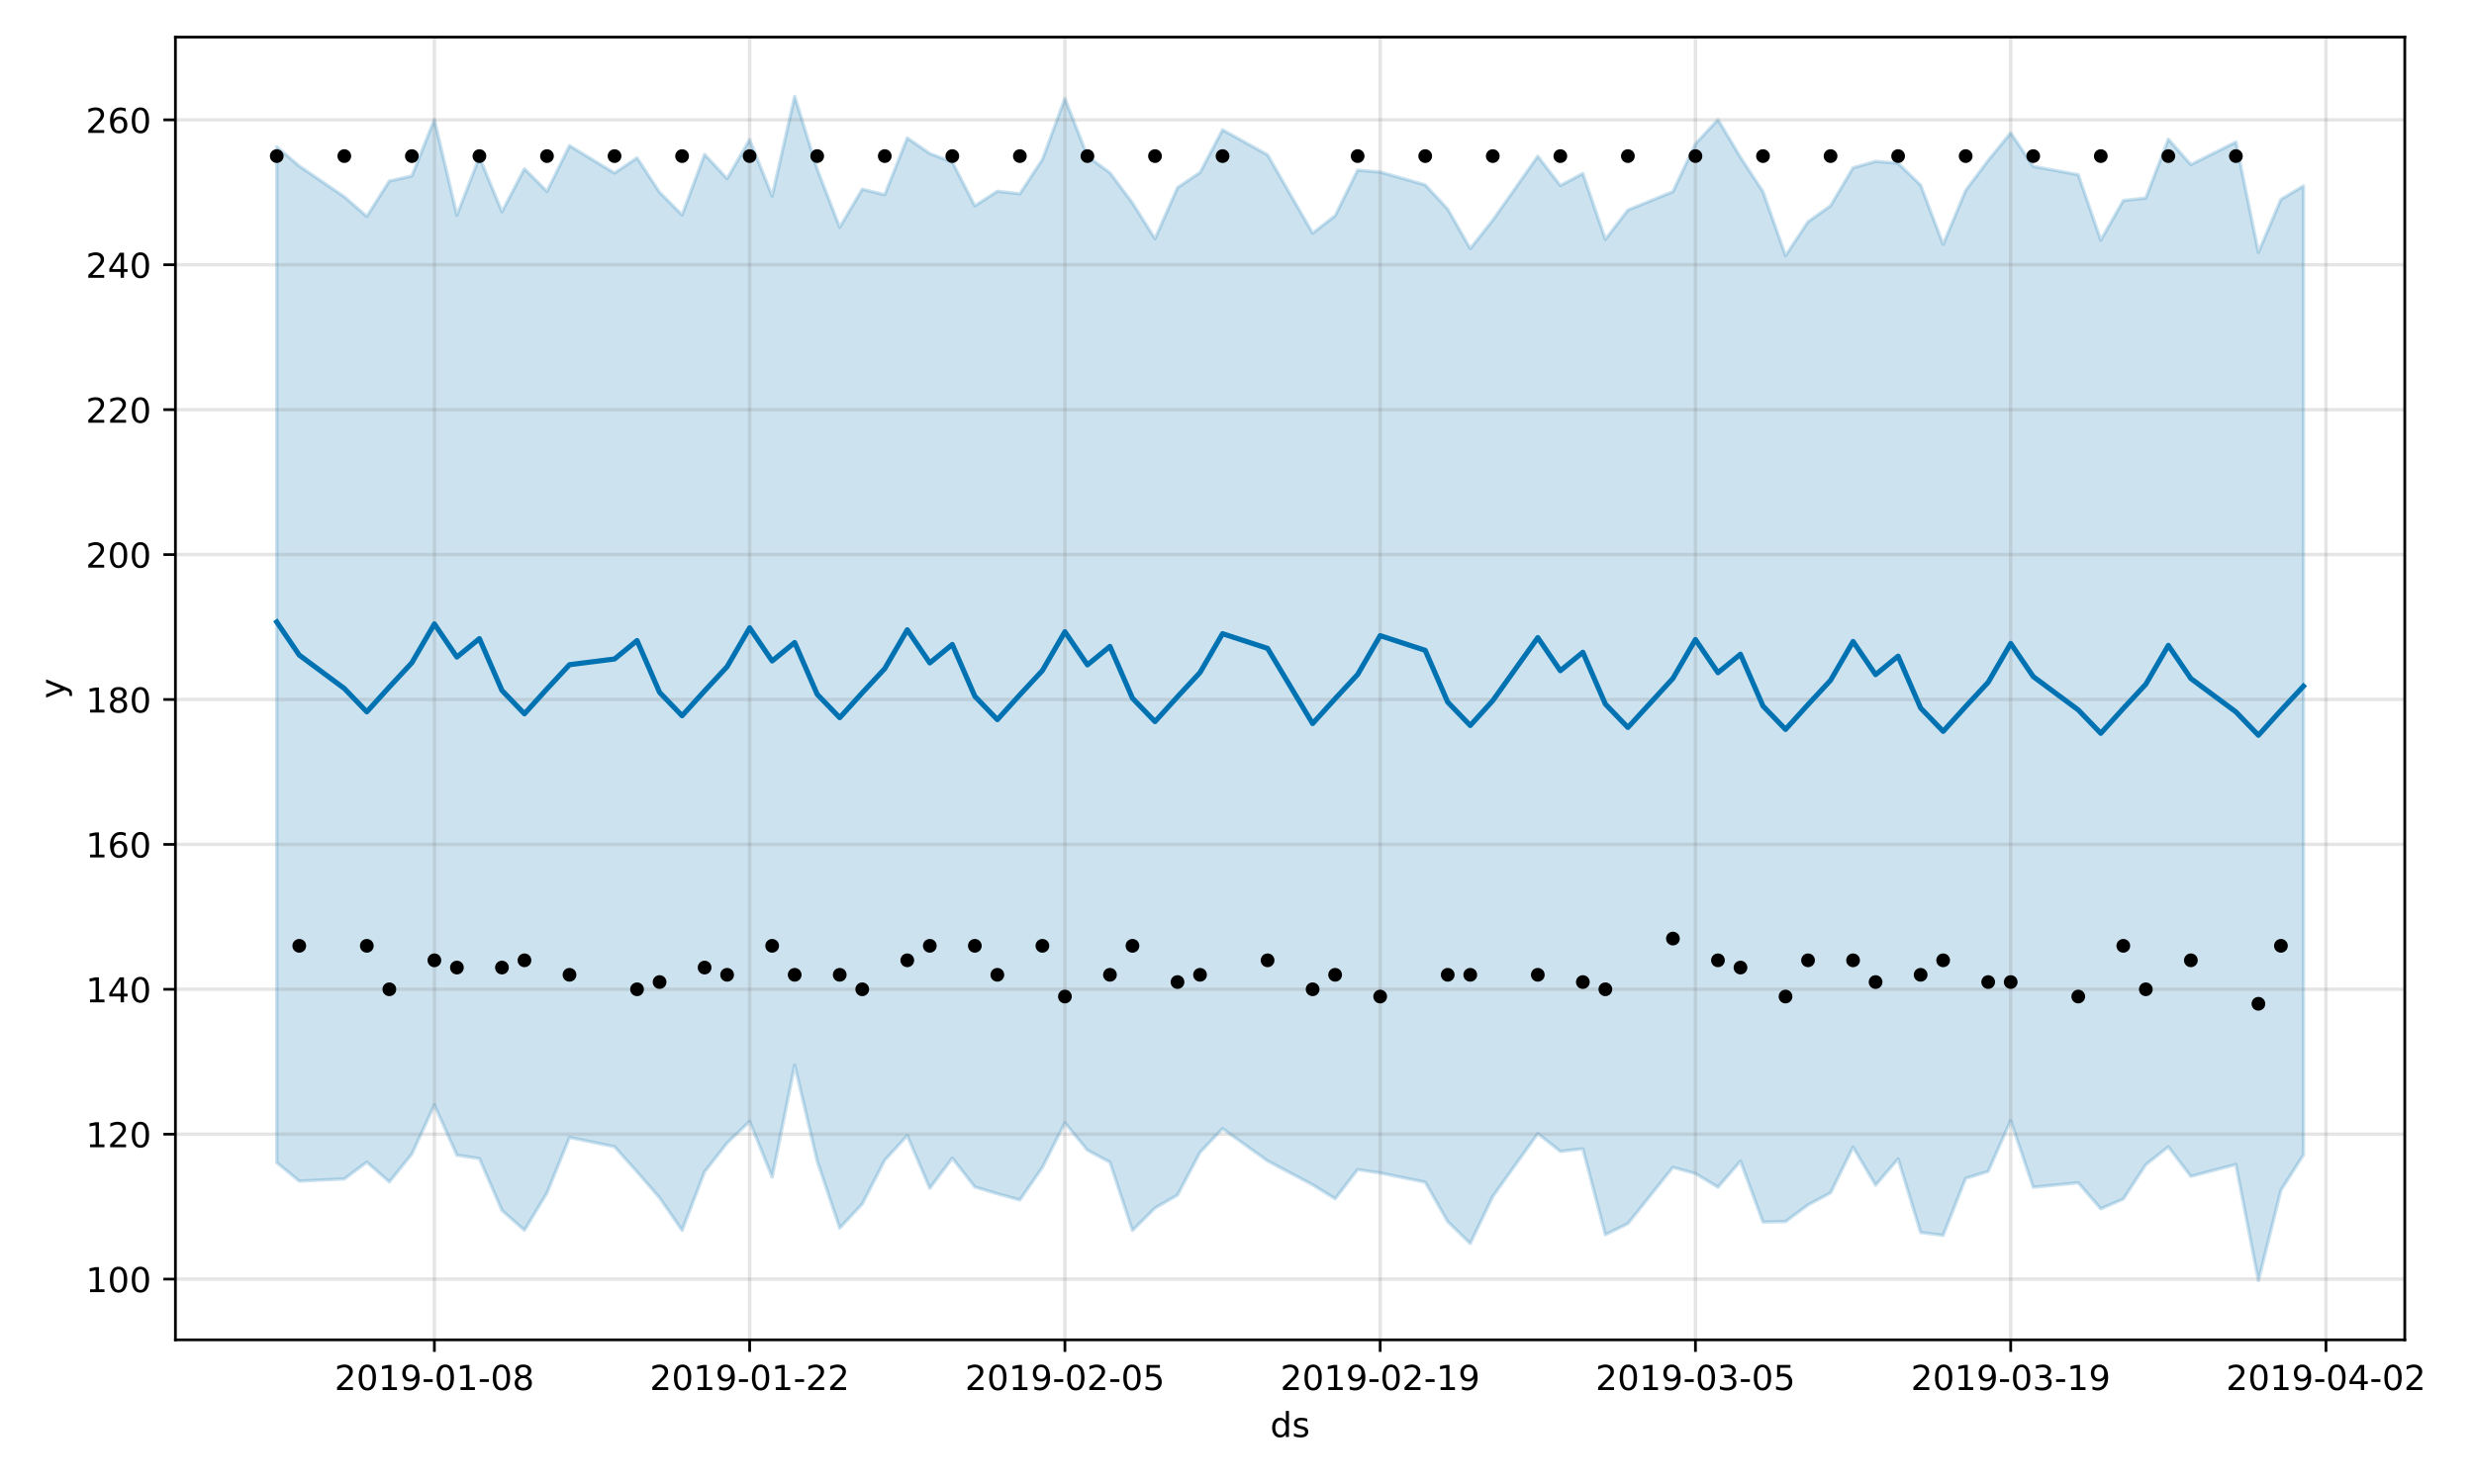 <?xml version="1.0" encoding="utf-8" standalone="no"?>
<!DOCTYPE svg PUBLIC "-//W3C//DTD SVG 1.1//EN"
  "http://www.w3.org/Graphics/SVG/1.1/DTD/svg11.dtd">
<!-- Created with matplotlib (https://matplotlib.org/) -->
<svg height="432pt" version="1.1" viewBox="0 0 720 432" width="720pt" xmlns="http://www.w3.org/2000/svg" xmlns:xlink="http://www.w3.org/1999/xlink">
 <defs>
  <style type="text/css">
*{stroke-linecap:butt;stroke-linejoin:round;}
  </style>
 </defs>
 <g id="figure_1">
  <g id="patch_1">
   <path d="M 0 432 
L 720 432 
L 720 0 
L 0 0 
z
" style="fill:#ffffff;"/>
  </g>
  <g id="axes_1">
   <g id="patch_2">
    <path d="M 51.05 390.04 
L 699.857 390.04 
L 699.857 10.8 
L 51.05 10.8 
z
" style="fill:#ffffff;"/>
   </g>
   <g id="PolyCollection_1">
    <defs>
     <path d="M 80.541 -389.247 
L 80.541 -93.564 
L 87.095 -88.177 
L 100.202 -88.804 
L 106.756 -93.692 
L 113.309 -87.937 
L 119.863 -96.066 
L 126.417 -110.345 
L 132.97 -95.726 
L 139.524 -94.747 
L 146.077 -79.639 
L 152.631 -73.858 
L 159.185 -84.731 
L 165.738 -100.873 
L 178.845 -98.192 
L 185.399 -90.875 
L 191.953 -83.328 
L 198.506 -73.834 
L 205.06 -90.878 
L 211.613 -99.274 
L 218.167 -105.555 
L 224.721 -89.355 
L 231.274 -121.926 
L 237.828 -94.017 
L 244.381 -74.504 
L 250.935 -81.514 
L 257.489 -94.276 
L 264.042 -101.405 
L 270.596 -86.082 
L 277.15 -94.863 
L 283.703 -86.465 
L 290.257 -84.495 
L 296.81 -82.686 
L 303.364 -92.148 
L 309.918 -105.136 
L 316.471 -97.184 
L 323.025 -93.666 
L 329.578 -73.807 
L 336.132 -80.34 
L 342.686 -84.106 
L 349.239 -96.53 
L 355.793 -103.433 
L 368.9 -94.052 
L 382.007 -87.108 
L 388.561 -83.037 
L 395.114 -91.534 
L 401.668 -90.541 
L 414.775 -87.858 
L 421.329 -76.374 
L 427.883 -70.014 
L 434.436 -83.692 
L 447.543 -102.005 
L 454.097 -96.827 
L 460.651 -97.569 
L 467.204 -72.59 
L 473.758 -75.789 
L 486.865 -92.187 
L 493.419 -90.362 
L 499.972 -86.406 
L 506.526 -93.987 
L 513.079 -76.247 
L 519.633 -76.392 
L 526.187 -81.262 
L 532.74 -84.746 
L 539.294 -98.051 
L 545.847 -86.993 
L 552.401 -94.643 
L 558.955 -73.221 
L 565.508 -72.385 
L 572.062 -88.982 
L 578.616 -91 
L 585.169 -105.803 
L 591.723 -86.394 
L 604.83 -87.686 
L 611.384 -80.106 
L 617.937 -82.962 
L 624.491 -92.96 
L 631.044 -98.154 
L 637.598 -89.556 
L 650.705 -93.007 
L 657.259 -59.198 
L 663.812 -85.529 
L 670.366 -95.809 
L 670.366 -377.872 
L 670.366 -377.872 
L 663.812 -373.946 
L 657.259 -358.529 
L 650.705 -390.646 
L 637.598 -384.073 
L 631.044 -391.492 
L 624.491 -374.352 
L 617.937 -373.625 
L 611.384 -362.093 
L 604.83 -381.144 
L 591.723 -383.564 
L 585.169 -393.308 
L 578.616 -385.312 
L 572.062 -376.557 
L 565.508 -360.857 
L 558.955 -378.102 
L 552.401 -384.485 
L 545.847 -385.02 
L 539.294 -383.152 
L 532.74 -372.103 
L 526.187 -367.43 
L 519.633 -357.583 
L 513.079 -376.199 
L 506.526 -386.206 
L 499.972 -397.186 
L 493.419 -390.11 
L 486.865 -376.205 
L 473.758 -370.846 
L 467.204 -362.327 
L 460.651 -381.489 
L 454.097 -377.978 
L 447.543 -386.514 
L 434.436 -367.897 
L 427.883 -359.628 
L 421.329 -371.116 
L 414.775 -378.182 
L 401.668 -381.916 
L 395.114 -382.462 
L 388.561 -369.207 
L 382.007 -364.125 
L 368.9 -386.927 
L 355.793 -394.198 
L 349.239 -381.78 
L 342.686 -377.382 
L 336.132 -362.503 
L 329.578 -372.929 
L 323.025 -381.682 
L 316.471 -386.524 
L 309.918 -403.329 
L 303.364 -385.564 
L 296.81 -375.592 
L 290.257 -376.328 
L 283.703 -372.083 
L 277.15 -384.82 
L 270.596 -387.303 
L 264.042 -391.828 
L 257.489 -375.326 
L 250.935 -376.914 
L 244.381 -365.831 
L 237.828 -382.742 
L 231.274 -403.962 
L 224.721 -374.931 
L 218.167 -391.364 
L 211.613 -379.996 
L 205.06 -387.046 
L 198.506 -369.43 
L 191.953 -376.022 
L 185.399 -386.036 
L 178.845 -381.613 
L 165.738 -389.581 
L 159.185 -376.271 
L 152.631 -382.853 
L 146.077 -370.367 
L 139.524 -386.263 
L 132.97 -369.338 
L 126.417 -397.174 
L 119.863 -380.778 
L 113.309 -379.298 
L 106.756 -368.992 
L 100.202 -374.716 
L 87.095 -383.665 
L 80.541 -389.247 
z
" id="me1de14745b" style="stroke:#0072b2;stroke-opacity:0.2;"/>
    </defs>
    <g clip-path="url(#p69daf2f70e)">
     <use style="fill:#0072b2;fill-opacity:0.2;stroke:#0072b2;stroke-opacity:0.2;" x="0" xlink:href="#me1de14745b" y="432"/>
    </g>
   </g>
   <g id="matplotlib.axis_1">
    <g id="xtick_1">
     <g id="line2d_1">
      <path clip-path="url(#p69daf2f70e)" d="M 126.417 390.04 
L 126.417 10.8 
" style="fill:none;stroke:#808080;stroke-linecap:square;stroke-opacity:0.2;"/>
     </g>
     <g id="line2d_2">
      <defs>
       <path d="M 0 0 
L 0 3.5 
" id="mc22a525aed" style="stroke:#000000;stroke-width:0.8;"/>
      </defs>
      <g>
       <use style="stroke:#000000;stroke-width:0.8;" x="126.417" xlink:href="#mc22a525aed" y="390.04"/>
      </g>
     </g>
     <g id="text_1">
      <!-- 2019-01-08 -->
      <defs>
       <path d="M 19.188 8.297 
L 53.609 8.297 
L 53.609 0 
L 7.328 0 
L 7.328 8.297 
Q 12.938 14.109 22.625 23.891 
Q 32.328 33.688 34.812 36.531 
Q 39.547 41.844 41.422 45.531 
Q 43.312 49.219 43.312 52.781 
Q 43.312 58.594 39.234 62.25 
Q 35.156 65.922 28.609 65.922 
Q 23.969 65.922 18.812 64.312 
Q 13.672 62.703 7.812 59.422 
L 7.812 69.391 
Q 13.766 71.781 18.938 73 
Q 24.125 74.219 28.422 74.219 
Q 39.75 74.219 46.484 68.547 
Q 53.219 62.891 53.219 53.422 
Q 53.219 48.922 51.531 44.891 
Q 49.859 40.875 45.406 35.406 
Q 44.188 33.984 37.641 27.219 
Q 31.109 20.453 19.188 8.297 
z
" id="DejaVuSans-50"/>
       <path d="M 31.781 66.406 
Q 24.172 66.406 20.328 58.906 
Q 16.5 51.422 16.5 36.375 
Q 16.5 21.391 20.328 13.891 
Q 24.172 6.391 31.781 6.391 
Q 39.453 6.391 43.281 13.891 
Q 47.125 21.391 47.125 36.375 
Q 47.125 51.422 43.281 58.906 
Q 39.453 66.406 31.781 66.406 
z
M 31.781 74.219 
Q 44.047 74.219 50.516 64.516 
Q 56.984 54.828 56.984 36.375 
Q 56.984 17.969 50.516 8.266 
Q 44.047 -1.422 31.781 -1.422 
Q 19.531 -1.422 13.062 8.266 
Q 6.594 17.969 6.594 36.375 
Q 6.594 54.828 13.062 64.516 
Q 19.531 74.219 31.781 74.219 
z
" id="DejaVuSans-48"/>
       <path d="M 12.406 8.297 
L 28.516 8.297 
L 28.516 63.922 
L 10.984 60.406 
L 10.984 69.391 
L 28.422 72.906 
L 38.281 72.906 
L 38.281 8.297 
L 54.391 8.297 
L 54.391 0 
L 12.406 0 
z
" id="DejaVuSans-49"/>
       <path d="M 10.984 1.516 
L 10.984 10.5 
Q 14.703 8.734 18.5 7.812 
Q 22.312 6.891 25.984 6.891 
Q 35.75 6.891 40.891 13.453 
Q 46.047 20.016 46.781 33.406 
Q 43.953 29.203 39.594 26.953 
Q 35.25 24.703 29.984 24.703 
Q 19.047 24.703 12.672 31.312 
Q 6.297 37.938 6.297 49.422 
Q 6.297 60.641 12.938 67.422 
Q 19.578 74.219 30.609 74.219 
Q 43.266 74.219 49.922 64.516 
Q 56.594 54.828 56.594 36.375 
Q 56.594 19.141 48.406 8.859 
Q 40.234 -1.422 26.422 -1.422 
Q 22.703 -1.422 18.891 -0.688 
Q 15.094 0.047 10.984 1.516 
z
M 30.609 32.422 
Q 37.25 32.422 41.125 36.953 
Q 45.016 41.5 45.016 49.422 
Q 45.016 57.281 41.125 61.844 
Q 37.25 66.406 30.609 66.406 
Q 23.969 66.406 20.094 61.844 
Q 16.219 57.281 16.219 49.422 
Q 16.219 41.5 20.094 36.953 
Q 23.969 32.422 30.609 32.422 
z
" id="DejaVuSans-57"/>
       <path d="M 4.891 31.391 
L 31.203 31.391 
L 31.203 23.391 
L 4.891 23.391 
z
" id="DejaVuSans-45"/>
       <path d="M 31.781 34.625 
Q 24.75 34.625 20.719 30.859 
Q 16.703 27.094 16.703 20.516 
Q 16.703 13.922 20.719 10.156 
Q 24.75 6.391 31.781 6.391 
Q 38.812 6.391 42.859 10.172 
Q 46.922 13.969 46.922 20.516 
Q 46.922 27.094 42.891 30.859 
Q 38.875 34.625 31.781 34.625 
z
M 21.922 38.812 
Q 15.578 40.375 12.031 44.719 
Q 8.5 49.078 8.5 55.328 
Q 8.5 64.062 14.719 69.141 
Q 20.953 74.219 31.781 74.219 
Q 42.672 74.219 48.875 69.141 
Q 55.078 64.062 55.078 55.328 
Q 55.078 49.078 51.531 44.719 
Q 48 40.375 41.703 38.812 
Q 48.828 37.156 52.797 32.312 
Q 56.781 27.484 56.781 20.516 
Q 56.781 9.906 50.312 4.234 
Q 43.844 -1.422 31.781 -1.422 
Q 19.734 -1.422 13.25 4.234 
Q 6.781 9.906 6.781 20.516 
Q 6.781 27.484 10.781 32.312 
Q 14.797 37.156 21.922 38.812 
z
M 18.312 54.391 
Q 18.312 48.734 21.844 45.562 
Q 25.391 42.391 31.781 42.391 
Q 38.141 42.391 41.719 45.562 
Q 45.312 48.734 45.312 54.391 
Q 45.312 60.062 41.719 63.234 
Q 38.141 66.406 31.781 66.406 
Q 25.391 66.406 21.844 63.234 
Q 18.312 60.062 18.312 54.391 
z
" id="DejaVuSans-56"/>
      </defs>
      <g transform="translate(97.359 404.638)scale(0.1 -0.1)">
       <use xlink:href="#DejaVuSans-50"/>
       <use x="63.623" xlink:href="#DejaVuSans-48"/>
       <use x="127.246" xlink:href="#DejaVuSans-49"/>
       <use x="190.869" xlink:href="#DejaVuSans-57"/>
       <use x="254.492" xlink:href="#DejaVuSans-45"/>
       <use x="290.576" xlink:href="#DejaVuSans-48"/>
       <use x="354.199" xlink:href="#DejaVuSans-49"/>
       <use x="417.822" xlink:href="#DejaVuSans-45"/>
       <use x="453.906" xlink:href="#DejaVuSans-48"/>
       <use x="517.529" xlink:href="#DejaVuSans-56"/>
      </g>
     </g>
    </g>
    <g id="xtick_2">
     <g id="line2d_3">
      <path clip-path="url(#p69daf2f70e)" d="M 218.167 390.04 
L 218.167 10.8 
" style="fill:none;stroke:#808080;stroke-linecap:square;stroke-opacity:0.2;"/>
     </g>
     <g id="line2d_4">
      <g>
       <use style="stroke:#000000;stroke-width:0.8;" x="218.167" xlink:href="#mc22a525aed" y="390.04"/>
      </g>
     </g>
     <g id="text_2">
      <!-- 2019-01-22 -->
      <g transform="translate(189.109 404.638)scale(0.1 -0.1)">
       <use xlink:href="#DejaVuSans-50"/>
       <use x="63.623" xlink:href="#DejaVuSans-48"/>
       <use x="127.246" xlink:href="#DejaVuSans-49"/>
       <use x="190.869" xlink:href="#DejaVuSans-57"/>
       <use x="254.492" xlink:href="#DejaVuSans-45"/>
       <use x="290.576" xlink:href="#DejaVuSans-48"/>
       <use x="354.199" xlink:href="#DejaVuSans-49"/>
       <use x="417.822" xlink:href="#DejaVuSans-45"/>
       <use x="453.906" xlink:href="#DejaVuSans-50"/>
       <use x="517.529" xlink:href="#DejaVuSans-50"/>
      </g>
     </g>
    </g>
    <g id="xtick_3">
     <g id="line2d_5">
      <path clip-path="url(#p69daf2f70e)" d="M 309.918 390.04 
L 309.918 10.8 
" style="fill:none;stroke:#808080;stroke-linecap:square;stroke-opacity:0.2;"/>
     </g>
     <g id="line2d_6">
      <g>
       <use style="stroke:#000000;stroke-width:0.8;" x="309.918" xlink:href="#mc22a525aed" y="390.04"/>
      </g>
     </g>
     <g id="text_3">
      <!-- 2019-02-05 -->
      <defs>
       <path d="M 10.797 72.906 
L 49.516 72.906 
L 49.516 64.594 
L 19.828 64.594 
L 19.828 46.734 
Q 21.969 47.469 24.109 47.828 
Q 26.266 48.188 28.422 48.188 
Q 40.625 48.188 47.75 41.5 
Q 54.891 34.812 54.891 23.391 
Q 54.891 11.625 47.562 5.094 
Q 40.234 -1.422 26.906 -1.422 
Q 22.312 -1.422 17.547 -0.641 
Q 12.797 0.141 7.719 1.703 
L 7.719 11.625 
Q 12.109 9.234 16.797 8.062 
Q 21.484 6.891 26.703 6.891 
Q 35.156 6.891 40.078 11.328 
Q 45.016 15.766 45.016 23.391 
Q 45.016 31 40.078 35.438 
Q 35.156 39.891 26.703 39.891 
Q 22.75 39.891 18.812 39.016 
Q 14.891 38.141 10.797 36.281 
z
" id="DejaVuSans-53"/>
      </defs>
      <g transform="translate(280.86 404.638)scale(0.1 -0.1)">
       <use xlink:href="#DejaVuSans-50"/>
       <use x="63.623" xlink:href="#DejaVuSans-48"/>
       <use x="127.246" xlink:href="#DejaVuSans-49"/>
       <use x="190.869" xlink:href="#DejaVuSans-57"/>
       <use x="254.492" xlink:href="#DejaVuSans-45"/>
       <use x="290.576" xlink:href="#DejaVuSans-48"/>
       <use x="354.199" xlink:href="#DejaVuSans-50"/>
       <use x="417.822" xlink:href="#DejaVuSans-45"/>
       <use x="453.906" xlink:href="#DejaVuSans-48"/>
       <use x="517.529" xlink:href="#DejaVuSans-53"/>
      </g>
     </g>
    </g>
    <g id="xtick_4">
     <g id="line2d_7">
      <path clip-path="url(#p69daf2f70e)" d="M 401.668 390.04 
L 401.668 10.8 
" style="fill:none;stroke:#808080;stroke-linecap:square;stroke-opacity:0.2;"/>
     </g>
     <g id="line2d_8">
      <g>
       <use style="stroke:#000000;stroke-width:0.8;" x="401.668" xlink:href="#mc22a525aed" y="390.04"/>
      </g>
     </g>
     <g id="text_4">
      <!-- 2019-02-19 -->
      <g transform="translate(372.61 404.638)scale(0.1 -0.1)">
       <use xlink:href="#DejaVuSans-50"/>
       <use x="63.623" xlink:href="#DejaVuSans-48"/>
       <use x="127.246" xlink:href="#DejaVuSans-49"/>
       <use x="190.869" xlink:href="#DejaVuSans-57"/>
       <use x="254.492" xlink:href="#DejaVuSans-45"/>
       <use x="290.576" xlink:href="#DejaVuSans-48"/>
       <use x="354.199" xlink:href="#DejaVuSans-50"/>
       <use x="417.822" xlink:href="#DejaVuSans-45"/>
       <use x="453.906" xlink:href="#DejaVuSans-49"/>
       <use x="517.529" xlink:href="#DejaVuSans-57"/>
      </g>
     </g>
    </g>
    <g id="xtick_5">
     <g id="line2d_9">
      <path clip-path="url(#p69daf2f70e)" d="M 493.419 390.04 
L 493.419 10.8 
" style="fill:none;stroke:#808080;stroke-linecap:square;stroke-opacity:0.2;"/>
     </g>
     <g id="line2d_10">
      <g>
       <use style="stroke:#000000;stroke-width:0.8;" x="493.419" xlink:href="#mc22a525aed" y="390.04"/>
      </g>
     </g>
     <g id="text_5">
      <!-- 2019-03-05 -->
      <defs>
       <path d="M 40.578 39.312 
Q 47.656 37.797 51.625 33 
Q 55.609 28.219 55.609 21.188 
Q 55.609 10.406 48.188 4.484 
Q 40.766 -1.422 27.094 -1.422 
Q 22.516 -1.422 17.656 -0.516 
Q 12.797 0.391 7.625 2.203 
L 7.625 11.719 
Q 11.719 9.328 16.594 8.109 
Q 21.484 6.891 26.812 6.891 
Q 36.078 6.891 40.938 10.547 
Q 45.797 14.203 45.797 21.188 
Q 45.797 27.641 41.281 31.266 
Q 36.766 34.906 28.719 34.906 
L 20.219 34.906 
L 20.219 43.016 
L 29.109 43.016 
Q 36.375 43.016 40.234 45.922 
Q 44.094 48.828 44.094 54.297 
Q 44.094 59.906 40.109 62.906 
Q 36.141 65.922 28.719 65.922 
Q 24.656 65.922 20.016 65.031 
Q 15.375 64.156 9.812 62.312 
L 9.812 71.094 
Q 15.438 72.656 20.344 73.438 
Q 25.25 74.219 29.594 74.219 
Q 40.828 74.219 47.359 69.109 
Q 53.906 64.016 53.906 55.328 
Q 53.906 49.266 50.438 45.094 
Q 46.969 40.922 40.578 39.312 
z
" id="DejaVuSans-51"/>
      </defs>
      <g transform="translate(464.361 404.638)scale(0.1 -0.1)">
       <use xlink:href="#DejaVuSans-50"/>
       <use x="63.623" xlink:href="#DejaVuSans-48"/>
       <use x="127.246" xlink:href="#DejaVuSans-49"/>
       <use x="190.869" xlink:href="#DejaVuSans-57"/>
       <use x="254.492" xlink:href="#DejaVuSans-45"/>
       <use x="290.576" xlink:href="#DejaVuSans-48"/>
       <use x="354.199" xlink:href="#DejaVuSans-51"/>
       <use x="417.822" xlink:href="#DejaVuSans-45"/>
       <use x="453.906" xlink:href="#DejaVuSans-48"/>
       <use x="517.529" xlink:href="#DejaVuSans-53"/>
      </g>
     </g>
    </g>
    <g id="xtick_6">
     <g id="line2d_11">
      <path clip-path="url(#p69daf2f70e)" d="M 585.169 390.04 
L 585.169 10.8 
" style="fill:none;stroke:#808080;stroke-linecap:square;stroke-opacity:0.2;"/>
     </g>
     <g id="line2d_12">
      <g>
       <use style="stroke:#000000;stroke-width:0.8;" x="585.169" xlink:href="#mc22a525aed" y="390.04"/>
      </g>
     </g>
     <g id="text_6">
      <!-- 2019-03-19 -->
      <g transform="translate(556.111 404.638)scale(0.1 -0.1)">
       <use xlink:href="#DejaVuSans-50"/>
       <use x="63.623" xlink:href="#DejaVuSans-48"/>
       <use x="127.246" xlink:href="#DejaVuSans-49"/>
       <use x="190.869" xlink:href="#DejaVuSans-57"/>
       <use x="254.492" xlink:href="#DejaVuSans-45"/>
       <use x="290.576" xlink:href="#DejaVuSans-48"/>
       <use x="354.199" xlink:href="#DejaVuSans-51"/>
       <use x="417.822" xlink:href="#DejaVuSans-45"/>
       <use x="453.906" xlink:href="#DejaVuSans-49"/>
       <use x="517.529" xlink:href="#DejaVuSans-57"/>
      </g>
     </g>
    </g>
    <g id="xtick_7">
     <g id="line2d_13">
      <path clip-path="url(#p69daf2f70e)" d="M 676.92 390.04 
L 676.92 10.8 
" style="fill:none;stroke:#808080;stroke-linecap:square;stroke-opacity:0.2;"/>
     </g>
     <g id="line2d_14">
      <g>
       <use style="stroke:#000000;stroke-width:0.8;" x="676.92" xlink:href="#mc22a525aed" y="390.04"/>
      </g>
     </g>
     <g id="text_7">
      <!-- 2019-04-02 -->
      <defs>
       <path d="M 37.797 64.312 
L 12.891 25.391 
L 37.797 25.391 
z
M 35.203 72.906 
L 47.609 72.906 
L 47.609 25.391 
L 58.016 25.391 
L 58.016 17.188 
L 47.609 17.188 
L 47.609 0 
L 37.797 0 
L 37.797 17.188 
L 4.891 17.188 
L 4.891 26.703 
z
" id="DejaVuSans-52"/>
      </defs>
      <g transform="translate(647.862 404.638)scale(0.1 -0.1)">
       <use xlink:href="#DejaVuSans-50"/>
       <use x="63.623" xlink:href="#DejaVuSans-48"/>
       <use x="127.246" xlink:href="#DejaVuSans-49"/>
       <use x="190.869" xlink:href="#DejaVuSans-57"/>
       <use x="254.492" xlink:href="#DejaVuSans-45"/>
       <use x="290.576" xlink:href="#DejaVuSans-48"/>
       <use x="354.199" xlink:href="#DejaVuSans-52"/>
       <use x="417.822" xlink:href="#DejaVuSans-45"/>
       <use x="453.906" xlink:href="#DejaVuSans-48"/>
       <use x="517.529" xlink:href="#DejaVuSans-50"/>
      </g>
     </g>
    </g>
    <g id="text_8">
     <!-- ds -->
     <defs>
      <path d="M 45.406 46.391 
L 45.406 75.984 
L 54.391 75.984 
L 54.391 0 
L 45.406 0 
L 45.406 8.203 
Q 42.578 3.328 38.25 0.953 
Q 33.938 -1.422 27.875 -1.422 
Q 17.969 -1.422 11.734 6.484 
Q 5.516 14.406 5.516 27.297 
Q 5.516 40.188 11.734 48.094 
Q 17.969 56 27.875 56 
Q 33.938 56 38.25 53.625 
Q 42.578 51.266 45.406 46.391 
z
M 14.797 27.297 
Q 14.797 17.391 18.875 11.75 
Q 22.953 6.109 30.078 6.109 
Q 37.203 6.109 41.297 11.75 
Q 45.406 17.391 45.406 27.297 
Q 45.406 37.203 41.297 42.844 
Q 37.203 48.484 30.078 48.484 
Q 22.953 48.484 18.875 42.844 
Q 14.797 37.203 14.797 27.297 
z
" id="DejaVuSans-100"/>
      <path d="M 44.281 53.078 
L 44.281 44.578 
Q 40.484 46.531 36.375 47.5 
Q 32.281 48.484 27.875 48.484 
Q 21.188 48.484 17.844 46.438 
Q 14.5 44.391 14.5 40.281 
Q 14.5 37.156 16.891 35.375 
Q 19.281 33.594 26.516 31.984 
L 29.594 31.297 
Q 39.156 29.25 43.188 25.516 
Q 47.219 21.781 47.219 15.094 
Q 47.219 7.469 41.188 3.016 
Q 35.156 -1.422 24.609 -1.422 
Q 20.219 -1.422 15.453 -0.562 
Q 10.688 0.297 5.422 2 
L 5.422 11.281 
Q 10.406 8.688 15.234 7.391 
Q 20.062 6.109 24.812 6.109 
Q 31.156 6.109 34.562 8.281 
Q 37.984 10.453 37.984 14.406 
Q 37.984 18.062 35.516 20.016 
Q 33.062 21.969 24.703 23.781 
L 21.578 24.516 
Q 13.234 26.266 9.516 29.906 
Q 5.812 33.547 5.812 39.891 
Q 5.812 47.609 11.281 51.797 
Q 16.75 56 26.812 56 
Q 31.781 56 36.172 55.266 
Q 40.578 54.547 44.281 53.078 
z
" id="DejaVuSans-115"/>
     </defs>
     <g transform="translate(369.675 418.317)scale(0.1 -0.1)">
      <use xlink:href="#DejaVuSans-100"/>
      <use x="63.477" xlink:href="#DejaVuSans-115"/>
     </g>
    </g>
   </g>
   <g id="matplotlib.axis_2">
    <g id="ytick_1">
     <g id="line2d_15">
      <path clip-path="url(#p69daf2f70e)" d="M 51.05 372.355 
L 699.857 372.355 
" style="fill:none;stroke:#808080;stroke-linecap:square;stroke-opacity:0.2;"/>
     </g>
     <g id="line2d_16">
      <defs>
       <path d="M 0 0 
L -3.5 0 
" id="m1b879ee692" style="stroke:#000000;stroke-width:0.8;"/>
      </defs>
      <g>
       <use style="stroke:#000000;stroke-width:0.8;" x="51.05" xlink:href="#m1b879ee692" y="372.355"/>
      </g>
     </g>
     <g id="text_9">
      <!-- 100 -->
      <g transform="translate(24.962 376.154)scale(0.1 -0.1)">
       <use xlink:href="#DejaVuSans-49"/>
       <use x="63.623" xlink:href="#DejaVuSans-48"/>
       <use x="127.246" xlink:href="#DejaVuSans-48"/>
      </g>
     </g>
    </g>
    <g id="ytick_2">
     <g id="line2d_17">
      <path clip-path="url(#p69daf2f70e)" d="M 51.05 330.172 
L 699.857 330.172 
" style="fill:none;stroke:#808080;stroke-linecap:square;stroke-opacity:0.2;"/>
     </g>
     <g id="line2d_18">
      <g>
       <use style="stroke:#000000;stroke-width:0.8;" x="51.05" xlink:href="#m1b879ee692" y="330.172"/>
      </g>
     </g>
     <g id="text_10">
      <!-- 120 -->
      <g transform="translate(24.962 333.971)scale(0.1 -0.1)">
       <use xlink:href="#DejaVuSans-49"/>
       <use x="63.623" xlink:href="#DejaVuSans-50"/>
       <use x="127.246" xlink:href="#DejaVuSans-48"/>
      </g>
     </g>
    </g>
    <g id="ytick_3">
     <g id="line2d_19">
      <path clip-path="url(#p69daf2f70e)" d="M 51.05 287.989 
L 699.857 287.989 
" style="fill:none;stroke:#808080;stroke-linecap:square;stroke-opacity:0.2;"/>
     </g>
     <g id="line2d_20">
      <g>
       <use style="stroke:#000000;stroke-width:0.8;" x="51.05" xlink:href="#m1b879ee692" y="287.989"/>
      </g>
     </g>
     <g id="text_11">
      <!-- 140 -->
      <g transform="translate(24.962 291.788)scale(0.1 -0.1)">
       <use xlink:href="#DejaVuSans-49"/>
       <use x="63.623" xlink:href="#DejaVuSans-52"/>
       <use x="127.246" xlink:href="#DejaVuSans-48"/>
      </g>
     </g>
    </g>
    <g id="ytick_4">
     <g id="line2d_21">
      <path clip-path="url(#p69daf2f70e)" d="M 51.05 245.806 
L 699.857 245.806 
" style="fill:none;stroke:#808080;stroke-linecap:square;stroke-opacity:0.2;"/>
     </g>
     <g id="line2d_22">
      <g>
       <use style="stroke:#000000;stroke-width:0.8;" x="51.05" xlink:href="#m1b879ee692" y="245.806"/>
      </g>
     </g>
     <g id="text_12">
      <!-- 160 -->
      <defs>
       <path d="M 33.016 40.375 
Q 26.375 40.375 22.484 35.828 
Q 18.609 31.297 18.609 23.391 
Q 18.609 15.531 22.484 10.953 
Q 26.375 6.391 33.016 6.391 
Q 39.656 6.391 43.531 10.953 
Q 47.406 15.531 47.406 23.391 
Q 47.406 31.297 43.531 35.828 
Q 39.656 40.375 33.016 40.375 
z
M 52.594 71.297 
L 52.594 62.312 
Q 48.875 64.062 45.094 64.984 
Q 41.312 65.922 37.594 65.922 
Q 27.828 65.922 22.672 59.328 
Q 17.531 52.734 16.797 39.406 
Q 19.672 43.656 24.016 45.922 
Q 28.375 48.188 33.594 48.188 
Q 44.578 48.188 50.953 41.516 
Q 57.328 34.859 57.328 23.391 
Q 57.328 12.156 50.688 5.359 
Q 44.047 -1.422 33.016 -1.422 
Q 20.359 -1.422 13.672 8.266 
Q 6.984 17.969 6.984 36.375 
Q 6.984 53.656 15.188 63.938 
Q 23.391 74.219 37.203 74.219 
Q 40.922 74.219 44.703 73.484 
Q 48.484 72.75 52.594 71.297 
z
" id="DejaVuSans-54"/>
      </defs>
      <g transform="translate(24.962 249.606)scale(0.1 -0.1)">
       <use xlink:href="#DejaVuSans-49"/>
       <use x="63.623" xlink:href="#DejaVuSans-54"/>
       <use x="127.246" xlink:href="#DejaVuSans-48"/>
      </g>
     </g>
    </g>
    <g id="ytick_5">
     <g id="line2d_23">
      <path clip-path="url(#p69daf2f70e)" d="M 51.05 203.624 
L 699.857 203.624 
" style="fill:none;stroke:#808080;stroke-linecap:square;stroke-opacity:0.2;"/>
     </g>
     <g id="line2d_24">
      <g>
       <use style="stroke:#000000;stroke-width:0.8;" x="51.05" xlink:href="#m1b879ee692" y="203.624"/>
      </g>
     </g>
     <g id="text_13">
      <!-- 180 -->
      <g transform="translate(24.962 207.423)scale(0.1 -0.1)">
       <use xlink:href="#DejaVuSans-49"/>
       <use x="63.623" xlink:href="#DejaVuSans-56"/>
       <use x="127.246" xlink:href="#DejaVuSans-48"/>
      </g>
     </g>
    </g>
    <g id="ytick_6">
     <g id="line2d_25">
      <path clip-path="url(#p69daf2f70e)" d="M 51.05 161.441 
L 699.857 161.441 
" style="fill:none;stroke:#808080;stroke-linecap:square;stroke-opacity:0.2;"/>
     </g>
     <g id="line2d_26">
      <g>
       <use style="stroke:#000000;stroke-width:0.8;" x="51.05" xlink:href="#m1b879ee692" y="161.441"/>
      </g>
     </g>
     <g id="text_14">
      <!-- 200 -->
      <g transform="translate(24.962 165.24)scale(0.1 -0.1)">
       <use xlink:href="#DejaVuSans-50"/>
       <use x="63.623" xlink:href="#DejaVuSans-48"/>
       <use x="127.246" xlink:href="#DejaVuSans-48"/>
      </g>
     </g>
    </g>
    <g id="ytick_7">
     <g id="line2d_27">
      <path clip-path="url(#p69daf2f70e)" d="M 51.05 119.258 
L 699.857 119.258 
" style="fill:none;stroke:#808080;stroke-linecap:square;stroke-opacity:0.2;"/>
     </g>
     <g id="line2d_28">
      <g>
       <use style="stroke:#000000;stroke-width:0.8;" x="51.05" xlink:href="#m1b879ee692" y="119.258"/>
      </g>
     </g>
     <g id="text_15">
      <!-- 220 -->
      <g transform="translate(24.962 123.057)scale(0.1 -0.1)">
       <use xlink:href="#DejaVuSans-50"/>
       <use x="63.623" xlink:href="#DejaVuSans-50"/>
       <use x="127.246" xlink:href="#DejaVuSans-48"/>
      </g>
     </g>
    </g>
    <g id="ytick_8">
     <g id="line2d_29">
      <path clip-path="url(#p69daf2f70e)" d="M 51.05 77.075 
L 699.857 77.075 
" style="fill:none;stroke:#808080;stroke-linecap:square;stroke-opacity:0.2;"/>
     </g>
     <g id="line2d_30">
      <g>
       <use style="stroke:#000000;stroke-width:0.8;" x="51.05" xlink:href="#m1b879ee692" y="77.075"/>
      </g>
     </g>
     <g id="text_16">
      <!-- 240 -->
      <g transform="translate(24.962 80.874)scale(0.1 -0.1)">
       <use xlink:href="#DejaVuSans-50"/>
       <use x="63.623" xlink:href="#DejaVuSans-52"/>
       <use x="127.246" xlink:href="#DejaVuSans-48"/>
      </g>
     </g>
    </g>
    <g id="ytick_9">
     <g id="line2d_31">
      <path clip-path="url(#p69daf2f70e)" d="M 51.05 34.892 
L 699.857 34.892 
" style="fill:none;stroke:#808080;stroke-linecap:square;stroke-opacity:0.2;"/>
     </g>
     <g id="line2d_32">
      <g>
       <use style="stroke:#000000;stroke-width:0.8;" x="51.05" xlink:href="#m1b879ee692" y="34.892"/>
      </g>
     </g>
     <g id="text_17">
      <!-- 260 -->
      <g transform="translate(24.962 38.692)scale(0.1 -0.1)">
       <use xlink:href="#DejaVuSans-50"/>
       <use x="63.623" xlink:href="#DejaVuSans-54"/>
       <use x="127.246" xlink:href="#DejaVuSans-48"/>
      </g>
     </g>
    </g>
    <g id="text_18">
     <!-- y -->
     <defs>
      <path d="M 32.172 -5.078 
Q 28.375 -14.844 24.75 -17.812 
Q 21.141 -20.797 15.094 -20.797 
L 7.906 -20.797 
L 7.906 -13.281 
L 13.188 -13.281 
Q 16.891 -13.281 18.938 -11.516 
Q 21 -9.766 23.484 -3.219 
L 25.094 0.875 
L 2.984 54.688 
L 12.5 54.688 
L 29.594 11.922 
L 46.688 54.688 
L 56.203 54.688 
z
" id="DejaVuSans-121"/>
     </defs>
     <g transform="translate(18.883 203.379)rotate(-90)scale(0.1 -0.1)">
      <use xlink:href="#DejaVuSans-121"/>
     </g>
    </g>
   </g>
   <g id="line2d_33">
    <defs>
     <path d="M 0 1.5 
C 0.398 1.5 0.779 1.342 1.061 1.061 
C 1.342 0.779 1.5 0.398 1.5 0 
C 1.5 -0.398 1.342 -0.779 1.061 -1.061 
C 0.779 -1.342 0.398 -1.5 0 -1.5 
C -0.398 -1.5 -0.779 -1.342 -1.061 -1.061 
C -1.342 -0.779 -1.5 -0.398 -1.5 0 
C -1.5 0.398 -1.342 0.779 -1.061 1.061 
C -0.779 1.342 -0.398 1.5 0 1.5 
z
" id="m74da997a1f" style="stroke:#000000;"/>
    </defs>
    <g clip-path="url(#p69daf2f70e)">
     <use style="stroke:#000000;" x="80.541" xlink:href="#m74da997a1f" y="45.438"/>
     <use style="stroke:#000000;" x="87.095" xlink:href="#m74da997a1f" y="275.334"/>
     <use style="stroke:#000000;" x="100.202" xlink:href="#m74da997a1f" y="45.438"/>
     <use style="stroke:#000000;" x="106.756" xlink:href="#m74da997a1f" y="275.334"/>
     <use style="stroke:#000000;" x="113.309" xlink:href="#m74da997a1f" y="287.989"/>
     <use style="stroke:#000000;" x="119.863" xlink:href="#m74da997a1f" y="45.438"/>
     <use style="stroke:#000000;" x="126.417" xlink:href="#m74da997a1f" y="279.553"/>
     <use style="stroke:#000000;" x="132.97" xlink:href="#m74da997a1f" y="281.662"/>
     <use style="stroke:#000000;" x="139.524" xlink:href="#m74da997a1f" y="45.438"/>
     <use style="stroke:#000000;" x="146.077" xlink:href="#m74da997a1f" y="281.662"/>
     <use style="stroke:#000000;" x="152.631" xlink:href="#m74da997a1f" y="279.553"/>
     <use style="stroke:#000000;" x="159.185" xlink:href="#m74da997a1f" y="45.438"/>
     <use style="stroke:#000000;" x="165.738" xlink:href="#m74da997a1f" y="283.771"/>
     <use style="stroke:#000000;" x="178.845" xlink:href="#m74da997a1f" y="45.438"/>
     <use style="stroke:#000000;" x="185.399" xlink:href="#m74da997a1f" y="287.989"/>
     <use style="stroke:#000000;" x="191.953" xlink:href="#m74da997a1f" y="285.88"/>
     <use style="stroke:#000000;" x="198.506" xlink:href="#m74da997a1f" y="45.438"/>
     <use style="stroke:#000000;" x="205.06" xlink:href="#m74da997a1f" y="281.662"/>
     <use style="stroke:#000000;" x="211.613" xlink:href="#m74da997a1f" y="283.771"/>
     <use style="stroke:#000000;" x="218.167" xlink:href="#m74da997a1f" y="45.438"/>
     <use style="stroke:#000000;" x="224.721" xlink:href="#m74da997a1f" y="275.334"/>
     <use style="stroke:#000000;" x="231.274" xlink:href="#m74da997a1f" y="283.771"/>
     <use style="stroke:#000000;" x="237.828" xlink:href="#m74da997a1f" y="45.438"/>
     <use style="stroke:#000000;" x="244.381" xlink:href="#m74da997a1f" y="283.771"/>
     <use style="stroke:#000000;" x="250.935" xlink:href="#m74da997a1f" y="287.989"/>
     <use style="stroke:#000000;" x="257.489" xlink:href="#m74da997a1f" y="45.438"/>
     <use style="stroke:#000000;" x="264.042" xlink:href="#m74da997a1f" y="279.553"/>
     <use style="stroke:#000000;" x="270.596" xlink:href="#m74da997a1f" y="275.334"/>
     <use style="stroke:#000000;" x="277.15" xlink:href="#m74da997a1f" y="45.438"/>
     <use style="stroke:#000000;" x="283.703" xlink:href="#m74da997a1f" y="275.334"/>
     <use style="stroke:#000000;" x="290.257" xlink:href="#m74da997a1f" y="283.771"/>
     <use style="stroke:#000000;" x="296.81" xlink:href="#m74da997a1f" y="45.438"/>
     <use style="stroke:#000000;" x="303.364" xlink:href="#m74da997a1f" y="275.334"/>
     <use style="stroke:#000000;" x="309.918" xlink:href="#m74da997a1f" y="290.098"/>
     <use style="stroke:#000000;" x="316.471" xlink:href="#m74da997a1f" y="45.438"/>
     <use style="stroke:#000000;" x="323.025" xlink:href="#m74da997a1f" y="283.771"/>
     <use style="stroke:#000000;" x="329.578" xlink:href="#m74da997a1f" y="275.334"/>
     <use style="stroke:#000000;" x="336.132" xlink:href="#m74da997a1f" y="45.438"/>
     <use style="stroke:#000000;" x="342.686" xlink:href="#m74da997a1f" y="285.88"/>
     <use style="stroke:#000000;" x="349.239" xlink:href="#m74da997a1f" y="283.771"/>
     <use style="stroke:#000000;" x="355.793" xlink:href="#m74da997a1f" y="45.438"/>
     <use style="stroke:#000000;" x="368.9" xlink:href="#m74da997a1f" y="279.553"/>
     <use style="stroke:#000000;" x="382.007" xlink:href="#m74da997a1f" y="287.989"/>
     <use style="stroke:#000000;" x="388.561" xlink:href="#m74da997a1f" y="283.771"/>
     <use style="stroke:#000000;" x="395.114" xlink:href="#m74da997a1f" y="45.438"/>
     <use style="stroke:#000000;" x="401.668" xlink:href="#m74da997a1f" y="290.098"/>
     <use style="stroke:#000000;" x="414.775" xlink:href="#m74da997a1f" y="45.438"/>
     <use style="stroke:#000000;" x="421.329" xlink:href="#m74da997a1f" y="283.771"/>
     <use style="stroke:#000000;" x="427.883" xlink:href="#m74da997a1f" y="283.771"/>
     <use style="stroke:#000000;" x="434.436" xlink:href="#m74da997a1f" y="45.438"/>
     <use style="stroke:#000000;" x="447.543" xlink:href="#m74da997a1f" y="283.771"/>
     <use style="stroke:#000000;" x="454.097" xlink:href="#m74da997a1f" y="45.438"/>
     <use style="stroke:#000000;" x="460.651" xlink:href="#m74da997a1f" y="285.88"/>
     <use style="stroke:#000000;" x="467.204" xlink:href="#m74da997a1f" y="287.989"/>
     <use style="stroke:#000000;" x="473.758" xlink:href="#m74da997a1f" y="45.438"/>
     <use style="stroke:#000000;" x="486.865" xlink:href="#m74da997a1f" y="273.225"/>
     <use style="stroke:#000000;" x="493.419" xlink:href="#m74da997a1f" y="45.438"/>
     <use style="stroke:#000000;" x="499.972" xlink:href="#m74da997a1f" y="279.553"/>
     <use style="stroke:#000000;" x="506.526" xlink:href="#m74da997a1f" y="281.662"/>
     <use style="stroke:#000000;" x="513.079" xlink:href="#m74da997a1f" y="45.438"/>
     <use style="stroke:#000000;" x="519.633" xlink:href="#m74da997a1f" y="290.098"/>
     <use style="stroke:#000000;" x="526.187" xlink:href="#m74da997a1f" y="279.553"/>
     <use style="stroke:#000000;" x="532.74" xlink:href="#m74da997a1f" y="45.438"/>
     <use style="stroke:#000000;" x="539.294" xlink:href="#m74da997a1f" y="279.553"/>
     <use style="stroke:#000000;" x="545.847" xlink:href="#m74da997a1f" y="285.88"/>
     <use style="stroke:#000000;" x="552.401" xlink:href="#m74da997a1f" y="45.438"/>
     <use style="stroke:#000000;" x="558.955" xlink:href="#m74da997a1f" y="283.771"/>
     <use style="stroke:#000000;" x="565.508" xlink:href="#m74da997a1f" y="279.553"/>
     <use style="stroke:#000000;" x="572.062" xlink:href="#m74da997a1f" y="45.438"/>
     <use style="stroke:#000000;" x="578.616" xlink:href="#m74da997a1f" y="285.88"/>
     <use style="stroke:#000000;" x="585.169" xlink:href="#m74da997a1f" y="285.88"/>
     <use style="stroke:#000000;" x="591.723" xlink:href="#m74da997a1f" y="45.438"/>
     <use style="stroke:#000000;" x="604.83" xlink:href="#m74da997a1f" y="290.098"/>
     <use style="stroke:#000000;" x="611.384" xlink:href="#m74da997a1f" y="45.438"/>
     <use style="stroke:#000000;" x="617.937" xlink:href="#m74da997a1f" y="275.334"/>
     <use style="stroke:#000000;" x="624.491" xlink:href="#m74da997a1f" y="287.989"/>
     <use style="stroke:#000000;" x="631.044" xlink:href="#m74da997a1f" y="45.438"/>
     <use style="stroke:#000000;" x="637.598" xlink:href="#m74da997a1f" y="279.553"/>
     <use style="stroke:#000000;" x="650.705" xlink:href="#m74da997a1f" y="45.438"/>
     <use style="stroke:#000000;" x="657.259" xlink:href="#m74da997a1f" y="292.207"/>
     <use style="stroke:#000000;" x="663.812" xlink:href="#m74da997a1f" y="275.334"/>
    </g>
   </g>
   <g id="line2d_34">
    <path clip-path="url(#p69daf2f70e)" d="M 80.541 181.061 
L 87.095 190.703 
L 100.202 200.415 
L 106.756 207.216 
L 113.309 199.981 
L 119.863 192.93 
L 126.417 181.629 
L 132.97 191.271 
L 139.524 185.906 
L 146.077 200.983 
L 152.631 207.784 
L 159.185 200.549 
L 165.738 193.498 
L 178.845 191.84 
L 185.399 186.474 
L 191.953 201.551 
L 198.506 208.353 
L 205.06 201.117 
L 211.613 194.066 
L 218.167 182.765 
L 224.721 192.408 
L 231.274 187.042 
L 237.828 202.119 
L 244.381 208.921 
L 250.935 201.685 
L 257.489 194.635 
L 264.042 183.333 
L 270.596 192.976 
L 277.15 187.61 
L 283.703 202.687 
L 290.257 209.489 
L 296.81 202.254 
L 303.364 195.203 
L 309.918 183.902 
L 316.471 193.544 
L 323.025 188.178 
L 329.578 203.255 
L 336.132 210.057 
L 342.686 202.822 
L 349.239 195.771 
L 355.793 184.47 
L 368.9 188.746 
L 382.007 210.625 
L 388.561 203.39 
L 395.114 196.339 
L 401.668 185.038 
L 414.775 189.315 
L 421.329 204.392 
L 427.883 211.193 
L 434.436 203.958 
L 447.543 185.606 
L 454.097 195.248 
L 460.651 189.883 
L 467.204 204.96 
L 473.758 211.761 
L 486.865 197.475 
L 493.419 186.174 
L 499.972 195.817 
L 506.526 190.451 
L 513.079 205.528 
L 519.633 212.33 
L 526.187 205.094 
L 532.74 198.043 
L 539.294 186.742 
L 545.847 196.385 
L 552.401 191.019 
L 558.955 206.096 
L 565.508 212.898 
L 572.062 205.663 
L 578.616 198.612 
L 585.169 187.31 
L 591.723 196.953 
L 604.83 206.664 
L 611.384 213.466 
L 617.937 206.231 
L 624.491 199.18 
L 631.044 187.879 
L 637.598 197.521 
L 650.705 207.232 
L 657.259 214.034 
L 663.812 206.799 
L 670.366 199.748 
" style="fill:none;stroke:#0072b2;stroke-linecap:square;stroke-width:1.5;"/>
   </g>
   <g id="patch_3">
    <path d="M 51.05 390.04 
L 51.05 10.8 
" style="fill:none;stroke:#000000;stroke-linecap:square;stroke-linejoin:miter;stroke-width:0.8;"/>
   </g>
   <g id="patch_4">
    <path d="M 699.857 390.04 
L 699.857 10.8 
" style="fill:none;stroke:#000000;stroke-linecap:square;stroke-linejoin:miter;stroke-width:0.8;"/>
   </g>
   <g id="patch_5">
    <path d="M 51.05 390.04 
L 699.857 390.04 
" style="fill:none;stroke:#000000;stroke-linecap:square;stroke-linejoin:miter;stroke-width:0.8;"/>
   </g>
   <g id="patch_6">
    <path d="M 51.05 10.8 
L 699.857 10.8 
" style="fill:none;stroke:#000000;stroke-linecap:square;stroke-linejoin:miter;stroke-width:0.8;"/>
   </g>
  </g>
 </g>
 <defs>
  <clipPath id="p69daf2f70e">
   <rect height="379.24" width="648.807" x="51.05" y="10.8"/>
  </clipPath>
 </defs>
</svg>
